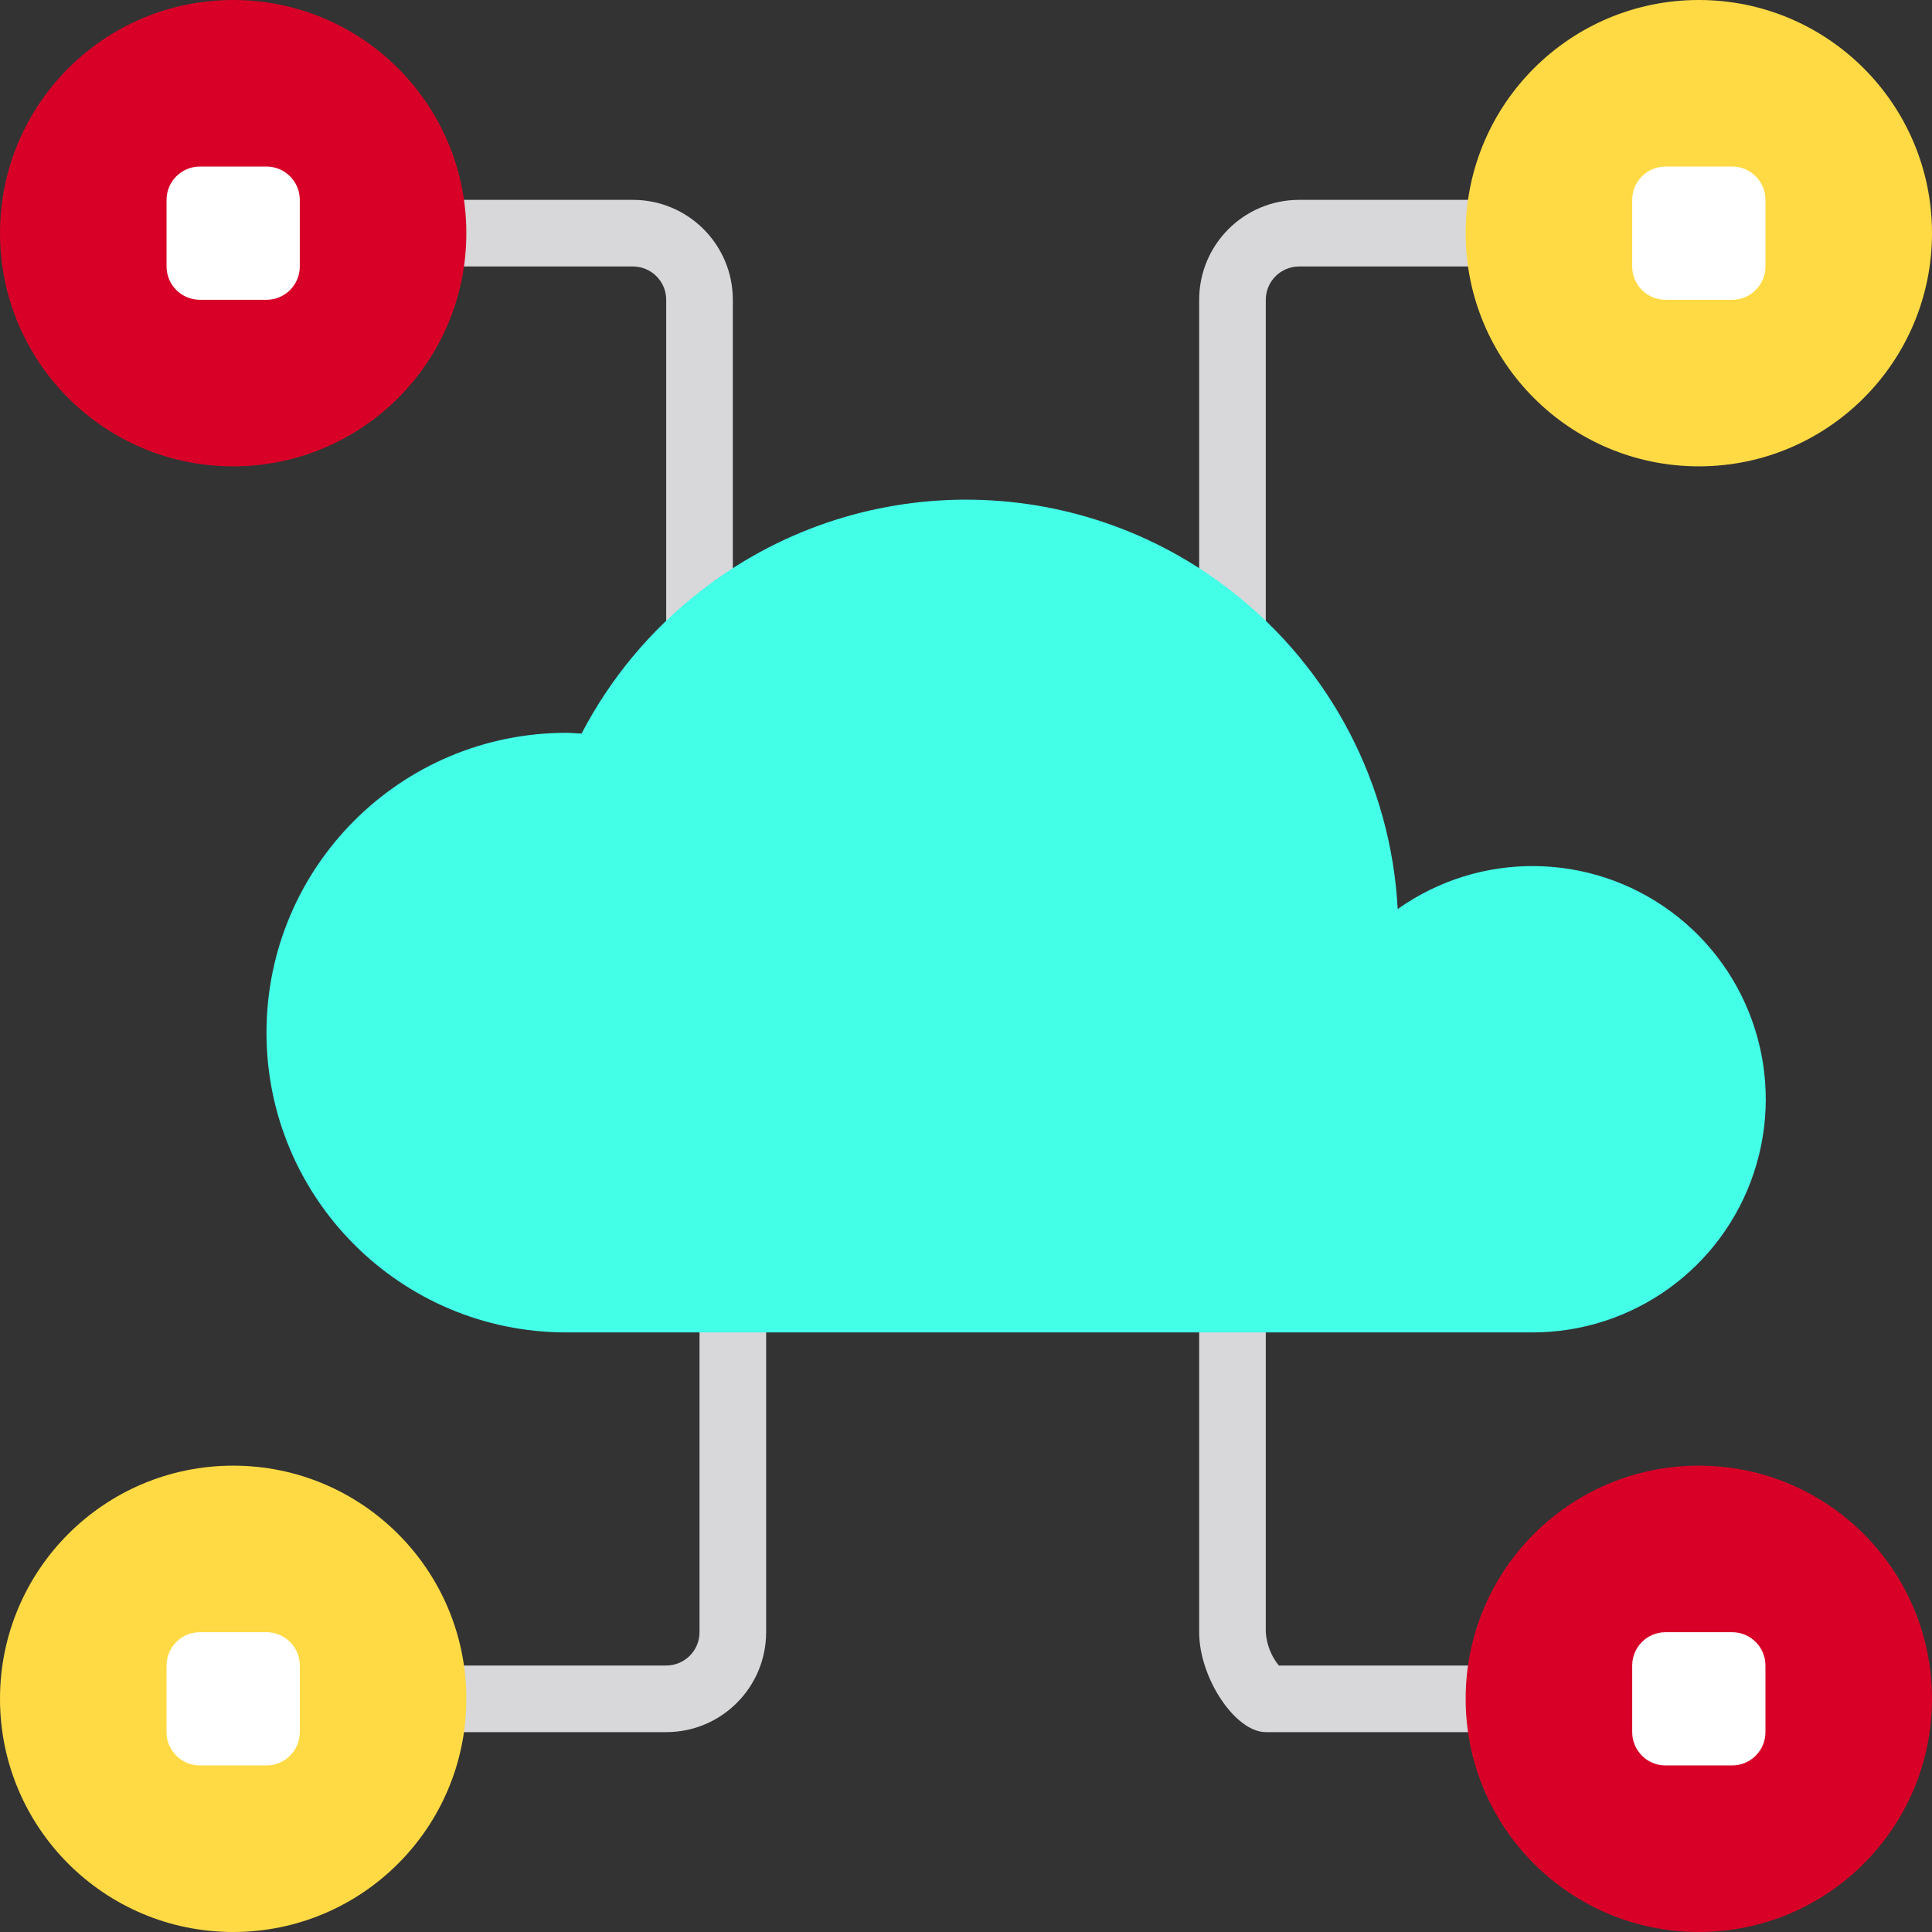 <svg height="464pt" viewBox="0 0 464 464" width="464pt" xmlns="http://www.w3.org/2000/svg"><rect x="0" y="0" width="464" height="464" fill="#333333" stroke="none"/><g fill="#d8d7da"><path d="m176 152h-16v-80c0-4.418-3.582-8-8-8h-48v-16h48c13.254 0 24 10.746 24 24zm0 0"/><path d="m304 152h-16v-80c0-13.254 10.746-24 24-24h48v16h-48c-4.418 0-8 3.582-8 8zm0 0"/><path d="m360 416h-56c-7.328 0-16-13.008-16-24v-80h16v80c.191 2.926 1.281 5.719 3.121 8h52.879zm-51.633-14.609"/><path d="m160 416h-56v-16h56c4.418 0 8-3.582 8-8v-80h16v80c0 13.254-10.746 24-24 24zm0 0"/></g><path d="m464 408c0 30.93-25.07 56-56 56s-56-25.07-56-56 25.07-56 56-56 56 25.07 56 56zm0 0" fill="#d80027"/><path d="m112 56c0 30.93-25.07 56-56 56s-56-25.07-56-56 25.07-56 56-56 56 25.07 56 56zm0 0" fill="#d80027"/><path d="m112 408c0 30.93-25.07 56-56 56s-56-25.07-56-56 25.07-56 56-56 56 25.07 56 56zm0 0" fill="#ffda44"/><path d="m464 56c0 30.93-25.07 56-56 56s-56-25.07-56-56 25.07-56 56-56 56 25.07 56 56zm0 0" fill="#ffda44"/><path d="m48 40h16c4.418 0 8 3.582 8 8v16c0 4.418-3.582 8-8 8h-16c-4.418 0-8-3.582-8-8v-16c0-4.418 3.582-8 8-8zm0 0" fill="#fff"/><path d="m48 392h16c4.418 0 8 3.582 8 8v16c0 4.418-3.582 8-8 8h-16c-4.418 0-8-3.582-8-8v-16c0-4.418 3.582-8 8-8zm0 0" fill="#fff"/><path d="m400 392h16c4.418 0 8 3.582 8 8v16c0 4.418-3.582 8-8 8h-16c-4.418 0-8-3.582-8-8v-16c0-4.418 3.582-8 8-8zm0 0" fill="#fff"/><path d="m400 40h16c4.418 0 8 3.582 8 8v16c0 4.418-3.582 8-8 8h-16c-4.418 0-8-3.582-8-8v-16c0-4.418 3.582-8 8-8zm0 0" fill="#fff"/><path d="m296 142.16c23.617 18.457 38.086 46.23 39.68 76.16 19.734-13.992 46.219-13.734 65.676.645 19.453 14.375 27.48 39.617 19.895 62.59-7.582 22.973-29.059 38.477-53.25 38.445h-232c-39.766 0-72-32.234-72-72s32.234-72 72-72c1.281 0 2.48.16 3.68.16 6.891-13.234 16.551-24.828 28.32-34 37.551-29.547 90.449-29.547 128 0zm0 0" fill="#44ffe8"/></svg>